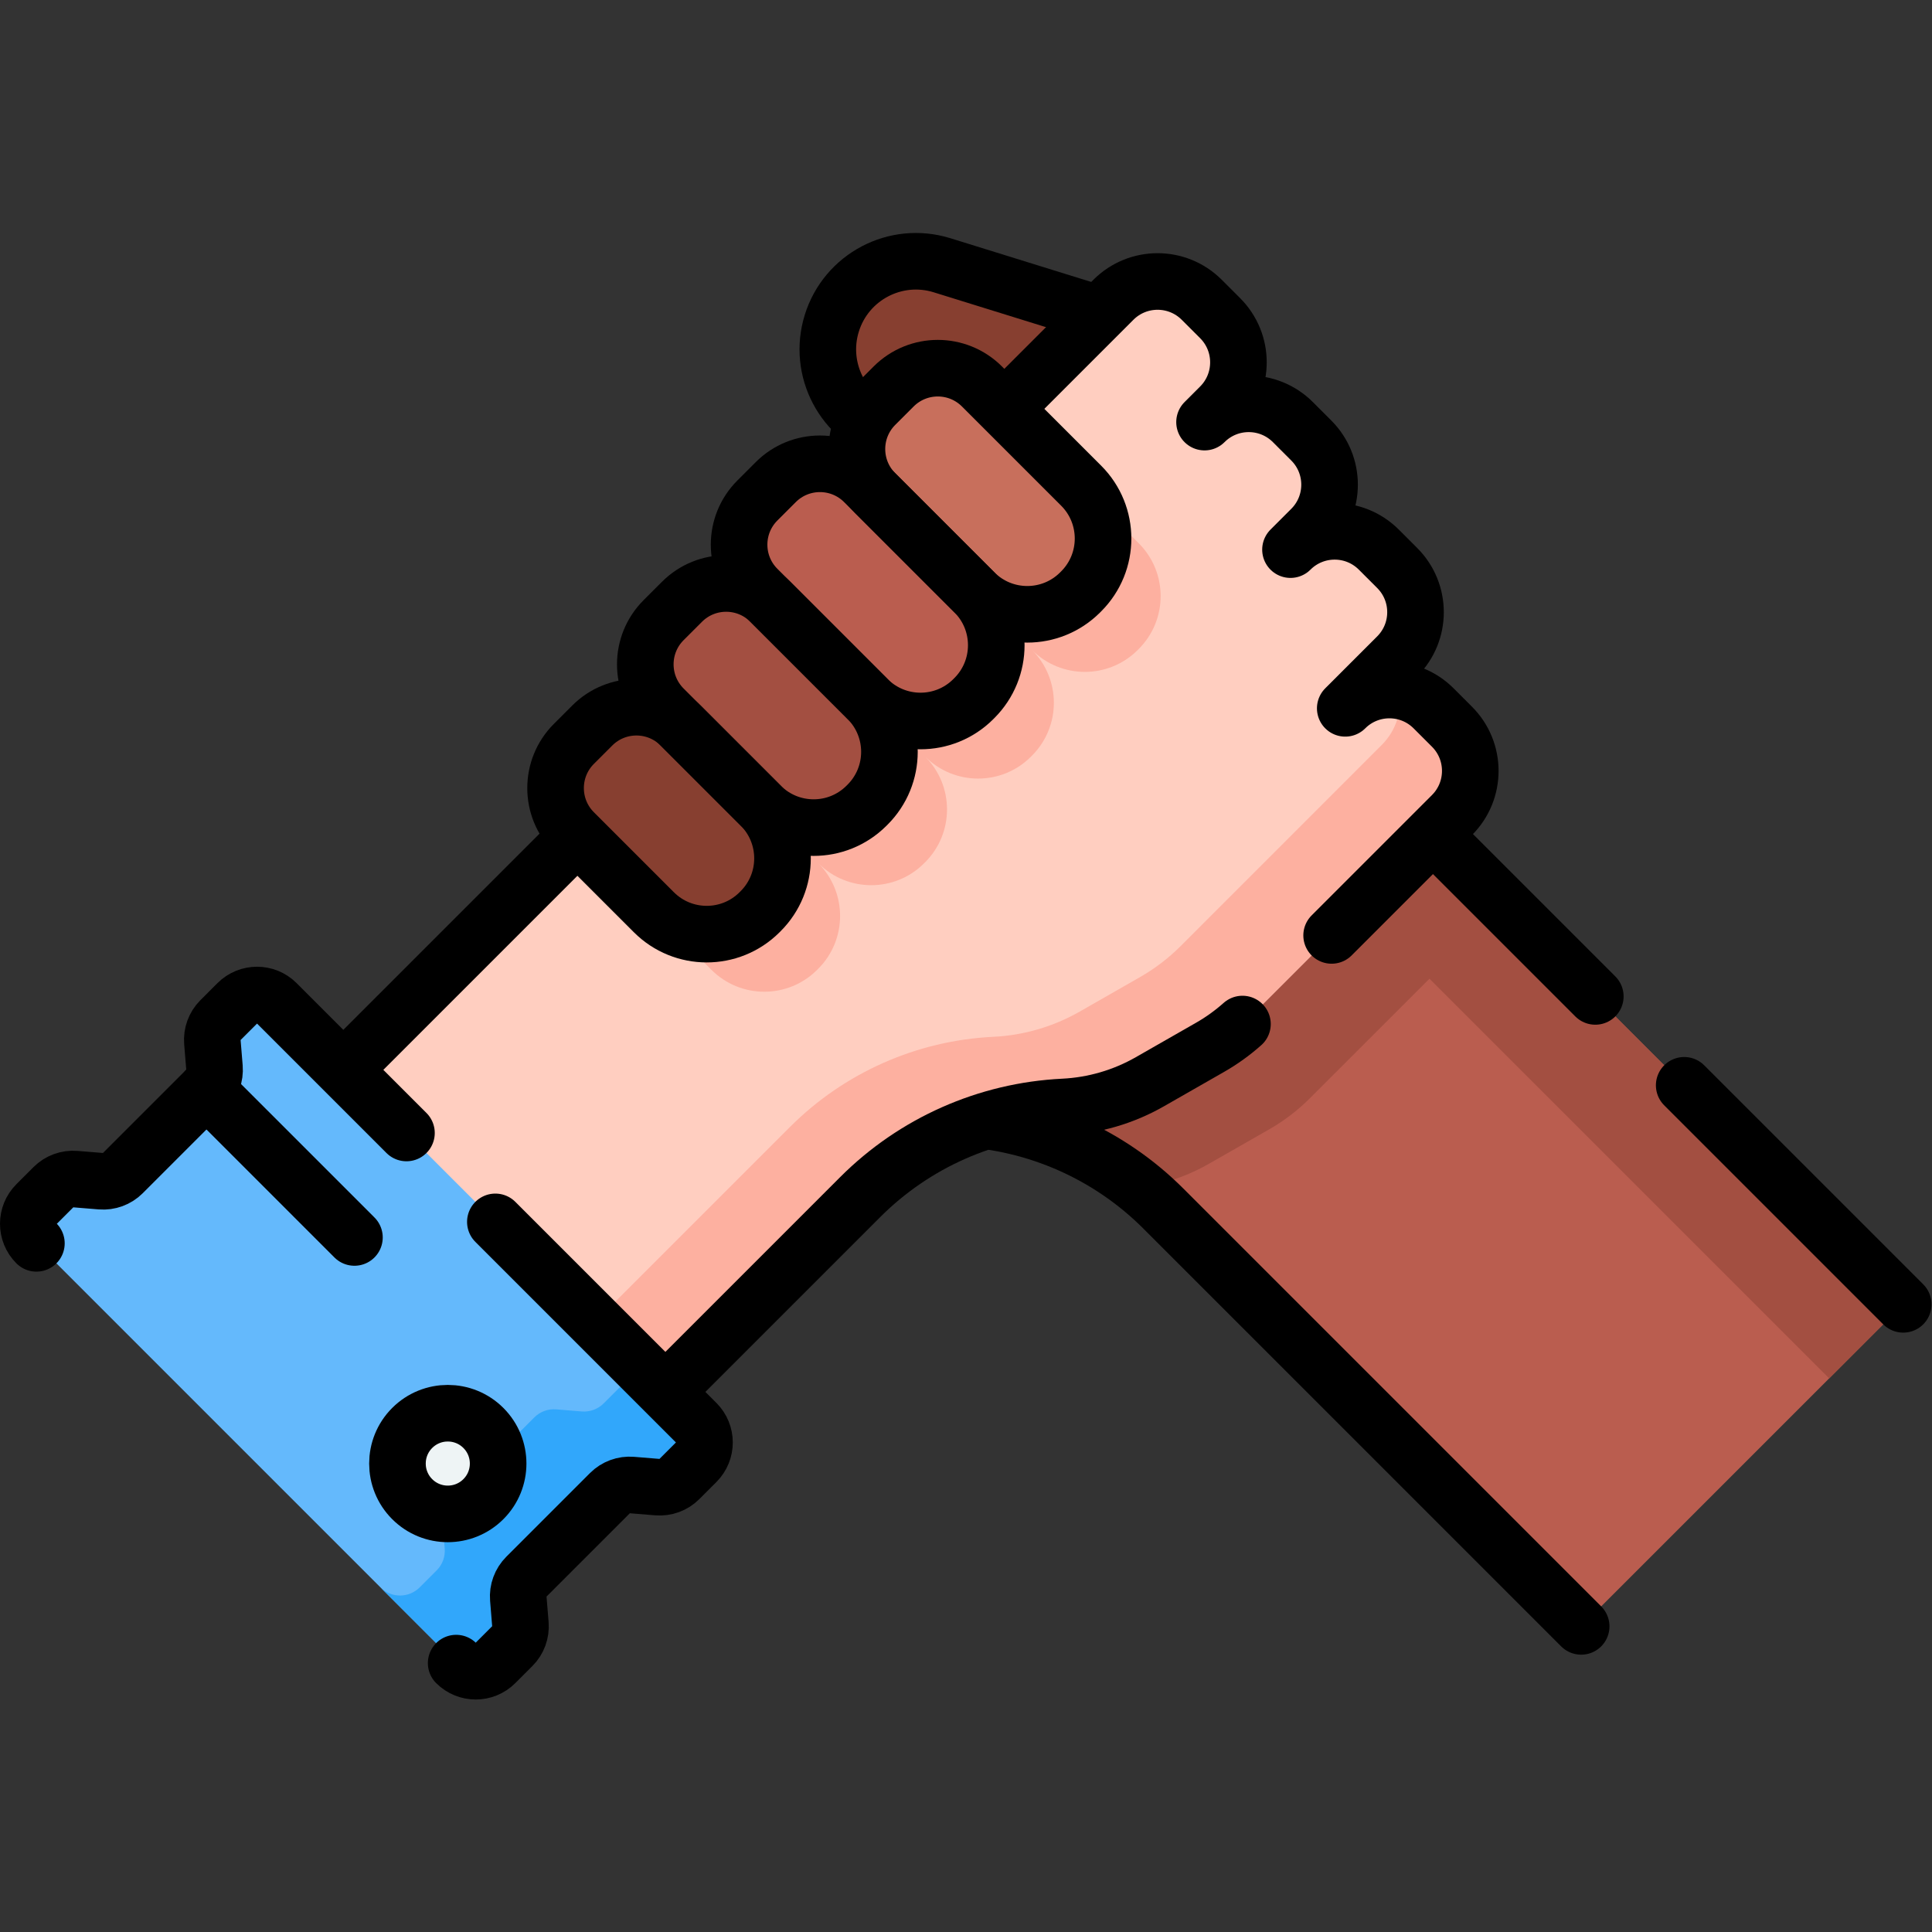 <?xml version="1.0" encoding="UTF-8" standalone="no"?>
<!-- Created with Inkscape (http://www.inkscape.org/) -->

<svg
   version="1.1"
   id="svg789"
   xml:space="preserve"
   width="682.667"
   height="682.667"
   viewBox="0 0 682.667 682.667"
   xmlns="http://www.w3.org/2000/svg"
   xmlns:svg="http://www.w3.org/2000/svg"><rect x="0" y="0" width="682.667" height="682.667" fill="#333333" stroke="none"/><defs
     id="defs793"><clipPath
       clipPathUnits="userSpaceOnUse"
       id="clipPath803"><path
         d="M 0,512 H 512 V 0 H 0 Z"
         id="path801" /></clipPath></defs><g
     id="g795"
     transform="matrix(1.333,0,0,-1.333,0,682.667)"><g
       id="g797"><g
         id="g799"
         clip-path="url(#clipPath803)"><g
           id="g805"
           transform="translate(283.938,382.305)"><path
             d="m 0,0 13.842,44.586 -48.075,14.925 c -12.312,3.822 -25.392,-3.06 -29.214,-15.372 -3.823,-12.312 3.06,-25.392 15.372,-29.214 z"
             style="fill:#873f30;fill-opacity:1;fill-rule:nonzero;stroke:none"
             id="path807" /></g><g
           id="g809"
           transform="translate(283.938,382.305)"><path
             d="m 0,0 13.842,44.586 -48.075,14.925 c -12.312,3.822 -25.392,-3.06 -29.214,-15.372 -3.823,-12.312 3.06,-25.392 15.372,-29.214 z"
             style="fill:none;stroke:#000000;stroke-width:15;stroke-linecap:round;stroke-linejoin:round;stroke-miterlimit:10;stroke-dasharray:none;stroke-opacity:1"
             id="path811" /></g><g
           id="g813"
           transform="translate(350.347,320.534)"><path
             d="m 0,0 -19.942,-19.942 -83.898,-83.898 c 2.62,-0.548 5.282,-0.91 7.973,-1.042 20.306,-0.992 39.517,-9.504 53.893,-23.88 l 110.759,-110.759 85.368,85.368 z"
             style="fill:#ba5d4f;fill-opacity:1;fill-rule:nonzero;stroke:none"
             id="path815" /></g><g
           id="g817"
           transform="translate(398.555,272.331)"><path
             d="m 0,0 -51.333,-51.323 c -3.21,-3.21 -6.832,-5.976 -10.766,-8.23 l -16.007,-9.146 c -3.492,-2.002 -7.205,-3.572 -11.038,-4.698 -2.375,-0.695 -4.809,-1.208 -7.264,-1.55 -13.472,10.967 -30.164,17.416 -47.67,18.271 -2.687,0.131 -5.354,0.493 -7.969,1.037 27.96,27.97 55.931,55.931 83.901,83.901 l 19.942,19.942 z"
             style="fill:#a34f41;fill-opacity:1;fill-rule:nonzero;stroke:none"
             id="path819" /></g><g
           id="g821"
           transform="translate(504.5,166.385)"><path
             d="m 0,0 -19.63,-19.64 -154.149,154.15 19.63,19.639 z"
             style="fill:#a34f41;fill-opacity:1;fill-rule:nonzero;stroke:none"
             id="path823" /></g><g
           id="g825"
           transform="translate(504.5,166.381)"><path
             d="M 0,0 -58.059,58.059"
             style="fill:none;stroke:#000000;stroke-width:15;stroke-linecap:round;stroke-linejoin:round;stroke-miterlimit:10;stroke-dasharray:none;stroke-opacity:1"
             id="path827" /></g><g
           id="g829"
           transform="translate(422.878,248.003)"><path
             d="m 0,0 -72.531,72.531 -19.943,-19.943 -83.897,-83.897 c 2.62,-0.548 5.282,-0.91 7.973,-1.042 20.305,-0.992 39.517,-9.504 53.893,-23.88 L -3.746,-166.99"
             style="fill:none;stroke:#000000;stroke-width:15;stroke-linecap:round;stroke-linejoin:round;stroke-miterlimit:10;stroke-dasharray:none;stroke-opacity:1"
             id="path831" /></g><g
           id="g833"
           transform="translate(384.887,319.493)"><path
             d="m 0,0 -4.874,4.874 c -6.467,6.466 -16.952,6.466 -23.419,0 l 13.776,13.775 c 6.467,6.467 6.467,16.952 0,23.419 l -4.873,4.873 c -6.467,6.467 -16.952,6.468 -23.419,0 l 5.51,5.511 c 6.467,6.467 6.467,16.952 0,23.419 l -4.873,4.873 c -6.467,6.467 -16.952,6.467 -23.419,0 l 4.133,4.132 c 6.467,6.468 6.467,16.953 0,23.419 l -4.873,4.874 c -6.467,6.467 -16.952,6.467 -23.419,0 l -234.943,-234.943 85.368,-85.368 82.469,82.468 c 14.376,14.376 33.586,22.889 53.893,23.881 8.045,0.393 15.883,2.681 22.875,6.679 l 15.999,9.148 c 3.94,2.253 7.562,5.02 10.77,8.229 L 0,-23.419 C 6.467,-16.952 6.467,-6.467 0,0"
             style="fill:#ffcec0;fill-opacity:1;fill-rule:nonzero;stroke:none"
             id="path835" /></g><g
           id="g837"
           transform="translate(301.858,368.119)"><path
             d="m 0,0 -21.396,21.397 c -9.397,-9.465 -103.579,-103.898 -113.018,-113.32 l 21.147,-21.148 c 7.723,-7.722 20.243,-7.74 27.982,-0.034 0.095,0.093 0.189,0.188 0.284,0.282 7.764,7.729 7.774,20.295 0.029,28.042 l 0.052,-0.052 c 7.726,-7.726 20.251,-7.737 27.99,-0.024 0.094,0.094 0.189,0.188 0.284,0.282 7.754,7.73 7.761,20.29 0.019,28.033 l 0.029,-0.029 c 7.732,-7.732 20.268,-7.738 28.003,-0.011 0.095,0.095 0.189,0.189 0.283,0.283 7.743,7.734 7.745,20.282 0.007,28.02 l 0.013,-0.013 c 7.732,-7.733 20.271,-7.736 28.006,-0.006 0.094,0.094 0.188,0.189 0.283,0.283 C 7.736,-20.282 7.736,-7.737 0,0"
             style="fill:#fdb0a0;fill-opacity:1;fill-rule:nonzero;stroke:none"
             id="path839" /></g><g
           id="g841"
           transform="translate(384.891,296.074)"><path
             d="m 0,0 -53.325,-53.315 c -3.21,-3.209 -6.832,-5.977 -10.766,-8.23 l -15.998,-9.146 c -3.491,-2.002 -7.203,-3.572 -11.047,-4.699 -3.834,-1.116 -7.807,-1.79 -11.832,-1.982 -20.303,-0.996 -39.521,-9.507 -53.888,-23.885 l -82.473,-82.463 -18.604,18.594 82.473,82.472 c 14.378,14.378 33.585,22.89 53.898,23.876 4.015,0.191 7.99,0.865 11.823,1.992 3.843,1.117 7.546,2.686 11.047,4.688 l 15.998,9.146 c 3.944,2.254 7.565,5.021 10.775,8.23 l 53.315,53.326 c 3.904,3.903 5.454,9.266 4.638,14.327 3.331,-0.523 6.52,-2.073 9.086,-4.639 L 0,23.423 C 6.459,16.953 6.459,6.469 0,0"
             style="fill:#fdb0a0;fill-opacity:1;fill-rule:nonzero;stroke:none"
             id="path843" /></g><g
           id="g845"
           transform="translate(352.982,264.171)"><path
             d="m 0,0 31.904,31.903 c 6.467,6.468 6.467,16.952 0,23.419 l -4.873,4.874 c -6.468,6.467 -16.953,6.467 -23.42,0 l 13.777,13.776 c 6.466,6.466 6.466,16.951 0,23.419 l -4.874,4.873 c -6.467,6.467 -16.951,6.467 -23.418,0 l 5.509,5.51 c 6.467,6.467 6.467,16.952 0,23.419 l -4.873,4.873 c -6.466,6.467 -16.952,6.467 -23.419,0 l 4.133,4.133 c 6.467,6.467 6.467,16.952 0,23.419 l -4.873,4.873 c -6.468,6.467 -16.952,6.467 -23.419,0 l -234.943,-234.943 85.368,-85.368 82.469,82.468 c 14.376,14.376 33.587,22.889 53.893,23.881 8.045,0.393 15.883,2.681 22.875,6.679 l 15.999,9.148 c 3.059,1.749 5.919,3.816 8.55,6.152"
             style="fill:none;stroke:#000000;stroke-width:15;stroke-linecap:round;stroke-linejoin:round;stroke-miterlimit:10;stroke-dasharray:none;stroke-opacity:1"
             id="path847" /></g><g
           id="g849"
           transform="translate(286.307,355.086)"><path
             d="m 0,0 c 0.095,0.094 0.188,0.188 0.283,0.283 7.739,7.733 7.739,20.278 0.003,28.015 l -26.295,26.295 c -6.468,6.467 -16.952,6.467 -23.419,0 l -4.873,-4.873 c -6.468,-6.467 -6.468,-16.952 0,-23.419 L -28.006,0.005 C -20.273,-7.727 -7.735,-7.73 0,0"
             style="fill:#c86f5c;fill-opacity:1;fill-rule:nonzero;stroke:none"
             id="path851" /></g><g
           id="g853"
           transform="translate(257.998,326.803)"><path
             d="M 0,0 C 0.095,0.094 0.188,0.188 0.283,0.283 8.025,8.017 8.027,20.564 0.29,28.302 l -29.229,29.23 c -6.467,6.467 -16.953,6.467 -23.419,0 l -4.873,-4.873 C -63.699,46.192 -63.699,35.707 -57.232,29.24 L -28.003,0.01 C -20.271,-7.721 -7.735,-7.727 0,0"
             style="fill:#ba5d4f;fill-opacity:1;fill-rule:nonzero;stroke:none"
             id="path855" /></g><g
           id="g857"
           transform="translate(229.663,298.527)"><path
             d="m 0,0 c 0.094,0.094 0.188,0.188 0.283,0.282 7.756,7.731 7.762,20.291 0.019,28.034 l -25.77,25.769 c -6.467,6.468 -16.951,6.467 -23.418,0 l -4.874,-4.873 c -6.467,-6.467 -6.467,-16.952 0,-23.419 L -27.99,0.024 C -20.265,-7.702 -7.739,-7.713 0,0"
             style="fill:#a34f41;fill-opacity:1;fill-rule:nonzero;stroke:none"
             id="path859" /></g><g
           id="g861"
           transform="translate(201.308,270.278)"><path
             d="M 0,0 0.284,0.283 C 8.048,8.012 8.059,20.58 0.312,28.327 l -21.208,21.208 c -6.467,6.467 -16.953,6.467 -23.419,0 l -4.873,-4.873 c -6.467,-6.468 -6.467,-16.953 0,-23.419 L -27.98,0.035 C -20.259,-7.687 -7.739,-7.705 0,0"
             style="fill:#873f30;fill-opacity:1;fill-rule:nonzero;stroke:none"
             id="path863" /></g><g
           id="g865"
           transform="translate(286.307,355.086)"><path
             d="m 0,0 c 0.095,0.094 0.188,0.188 0.283,0.283 7.739,7.733 7.739,20.278 0.003,28.015 l -26.295,26.295 c -6.468,6.467 -16.952,6.467 -23.419,0 l -4.873,-4.873 c -6.468,-6.467 -6.468,-16.952 0,-23.419 L -28.006,0.005 C -20.273,-7.727 -7.735,-7.73 0,0 Z"
             style="fill:none;stroke:#000000;stroke-width:15;stroke-linecap:round;stroke-linejoin:round;stroke-miterlimit:10;stroke-dasharray:none;stroke-opacity:1"
             id="path867" /></g><g
           id="g869"
           transform="translate(257.998,326.803)"><path
             d="M 0,0 C 0.095,0.094 0.188,0.188 0.283,0.283 8.025,8.017 8.027,20.564 0.29,28.302 l -29.229,29.23 c -6.467,6.467 -16.953,6.467 -23.419,0 l -4.873,-4.873 C -63.699,46.192 -63.699,35.707 -57.232,29.24 L -28.003,0.01 C -20.271,-7.721 -7.735,-7.727 0,0 Z"
             style="fill:none;stroke:#000000;stroke-width:15;stroke-linecap:round;stroke-linejoin:round;stroke-miterlimit:10;stroke-dasharray:none;stroke-opacity:1"
             id="path871" /></g><g
           id="g873"
           transform="translate(229.663,298.527)"><path
             d="m 0,0 c 0.094,0.094 0.188,0.188 0.283,0.282 7.756,7.731 7.762,20.291 0.019,28.034 l -25.77,25.769 c -6.467,6.468 -16.951,6.467 -23.418,0 l -4.874,-4.873 c -6.467,-6.467 -6.467,-16.952 0,-23.419 L -27.99,0.024 C -20.265,-7.702 -7.739,-7.713 0,0 Z"
             style="fill:none;stroke:#000000;stroke-width:15;stroke-linecap:round;stroke-linejoin:round;stroke-miterlimit:10;stroke-dasharray:none;stroke-opacity:1"
             id="path875" /></g><g
           id="g877"
           transform="translate(201.308,270.278)"><path
             d="M 0,0 0.284,0.283 C 8.048,8.012 8.059,20.58 0.312,28.327 l -21.208,21.208 c -6.467,6.467 -16.953,6.467 -23.419,0 l -4.873,-4.873 c -6.467,-6.468 -6.467,-16.953 0,-23.419 L -27.98,0.035 C -20.259,-7.687 -7.739,-7.705 0,0 Z"
             style="fill:none;stroke:#000000;stroke-width:15;stroke-linecap:round;stroke-linejoin:round;stroke-miterlimit:10;stroke-dasharray:none;stroke-opacity:1"
             id="path879" /></g><g
           id="g881"
           transform="translate(180.065,120.049)"><path
             d="m 0,0 4.528,4.529 c 2.866,2.864 2.866,7.509 0,10.373 l -111.27,111.271 c -2.864,2.865 -7.509,2.865 -10.374,0 l -4.529,-4.528 c -1.523,-1.523 -2.299,-3.639 -2.124,-5.786 l 0.556,-6.79 c 0.176,-2.147 -0.6,-4.262 -2.124,-5.785 l -22.19,-22.191 c -1.524,-1.523 -3.639,-2.3 -5.785,-2.124 l -6.791,0.556 c -2.147,0.176 -4.262,-0.601 -5.786,-2.124 l -4.528,-4.529 c -2.864,-2.865 -2.864,-7.509 0,-10.374 l 111.271,-111.27 c 2.865,-2.865 7.509,-2.865 10.374,0 l 4.528,4.528 c 1.523,1.523 2.3,3.639 2.124,5.786 l -0.556,6.79 c -0.176,2.147 0.602,4.262 2.124,5.785 l 22.191,22.191 c 1.523,1.523 3.638,2.299 5.786,2.124 l 6.79,-0.556 C -3.639,-2.3 -1.523,-1.523 0,0"
             style="fill:#64b9fc;fill-opacity:1;fill-rule:nonzero;stroke:none"
             id="path883" /></g><g
           id="g885"
           transform="translate(184.599,124.58)"><path
             d="m 0,0 -4.529,-4.529 c -1.53,-1.53 -3.644,-2.299 -5.786,-2.124 l -6.789,0.555 c -2.154,0.176 -4.267,-0.604 -5.787,-2.123 l -22.19,-22.19 c -1.529,-1.529 -2.299,-3.643 -2.123,-5.786 l 0.555,-6.79 c 0.175,-2.153 -0.604,-4.266 -2.123,-5.786 l -4.531,-4.53 c -2.863,-2.864 -7.51,-2.864 -10.374,0 l -19.959,19.96 c 2.864,-2.766 7.443,-2.728 10.267,0.097 l 4.529,4.53 c 1.53,1.529 2.3,3.643 2.124,5.786 l -0.555,6.789 c -0.175,2.153 0.604,4.267 2.124,5.787 l 22.19,22.189 c 1.529,1.53 3.643,2.299 5.786,2.124 l 6.789,-0.555 c 2.153,-0.175 4.267,0.604 5.786,2.123 l 4.53,4.53 c 2.864,2.864 2.864,7.51 0,10.374 L 0,10.375 C 2.864,7.51 2.864,2.864 0,0"
             style="fill:#31a7fb;fill-opacity:1;fill-rule:nonzero;stroke:none"
             id="path887" /></g><g
           id="g889"
           transform="translate(120.919,71.277)"><path
             d="m 0,0 c 2.865,-2.865 7.51,-2.865 10.374,0 l 4.529,4.529 c 1.523,1.523 2.299,3.638 2.123,5.785 l -0.555,6.79 c -0.176,2.147 0.6,4.263 2.124,5.786 l 22.19,22.191 c 1.524,1.523 3.639,2.299 5.786,2.124 l 6.79,-0.557 c 2.147,-0.175 4.263,0.602 5.785,2.124 l 4.529,4.529 c 2.865,2.865 2.865,7.51 0,10.374 l -53.286,53.286"
             style="fill:none;stroke:#000000;stroke-width:15;stroke-linecap:round;stroke-linejoin:round;stroke-miterlimit:10;stroke-dasharray:none;stroke-opacity:1"
             id="path891" /></g><g
           id="g893"
           transform="translate(107.744,211.802)"><path
             d="m 0,0 -34.421,34.421 c -2.864,2.865 -7.509,2.865 -10.374,0 l -4.528,-4.529 c -1.524,-1.523 -2.3,-3.639 -2.124,-5.785 l 0.555,-6.79 c 0.176,-2.147 -0.6,-4.263 -2.124,-5.786 l -22.19,-22.19 c -1.523,-1.524 -3.639,-2.3 -5.785,-2.124 l -6.79,0.555 c -2.148,0.176 -4.263,-0.601 -5.786,-2.124 l -4.529,-4.528 c -2.864,-2.865 -2.864,-7.51 0,-10.374"
             style="fill:none;stroke:#000000;stroke-width:15;stroke-linecap:round;stroke-linejoin:round;stroke-miterlimit:10;stroke-dasharray:none;stroke-opacity:1"
             id="path895" /></g><g
           id="g897"
           transform="translate(54.728,223.333)"><path
             d="M 0,0 39.227,-39.227"
             style="fill:none;stroke:#000000;stroke-width:15;stroke-linecap:round;stroke-linejoin:round;stroke-miterlimit:10;stroke-dasharray:none;stroke-opacity:1"
             id="path899" /></g><g
           id="g901"
           transform="translate(128.135,114.738)"><path
             d="m 0,0 c -5.212,-5.211 -13.661,-5.211 -18.872,0 -5.212,5.211 -5.212,13.66 0,18.872 5.211,5.211 13.66,5.211 18.872,0 C 5.211,13.66 5.211,5.211 0,0"
             style="fill:#eef4f5;fill-opacity:1;fill-rule:nonzero;stroke:none"
             id="path903" /></g><g
           id="g905"
           transform="translate(128.135,114.738)"><path
             d="m 0,0 c -5.212,-5.211 -13.661,-5.211 -18.872,0 -5.212,5.211 -5.212,13.66 0,18.872 5.211,5.211 13.66,5.211 18.872,0 C 5.211,13.66 5.211,5.211 0,0 Z"
             style="fill:none;stroke:#000000;stroke-width:15;stroke-linecap:round;stroke-linejoin:round;stroke-miterlimit:10;stroke-dasharray:none;stroke-opacity:1"
             id="path907" /></g></g></g></g></svg>
